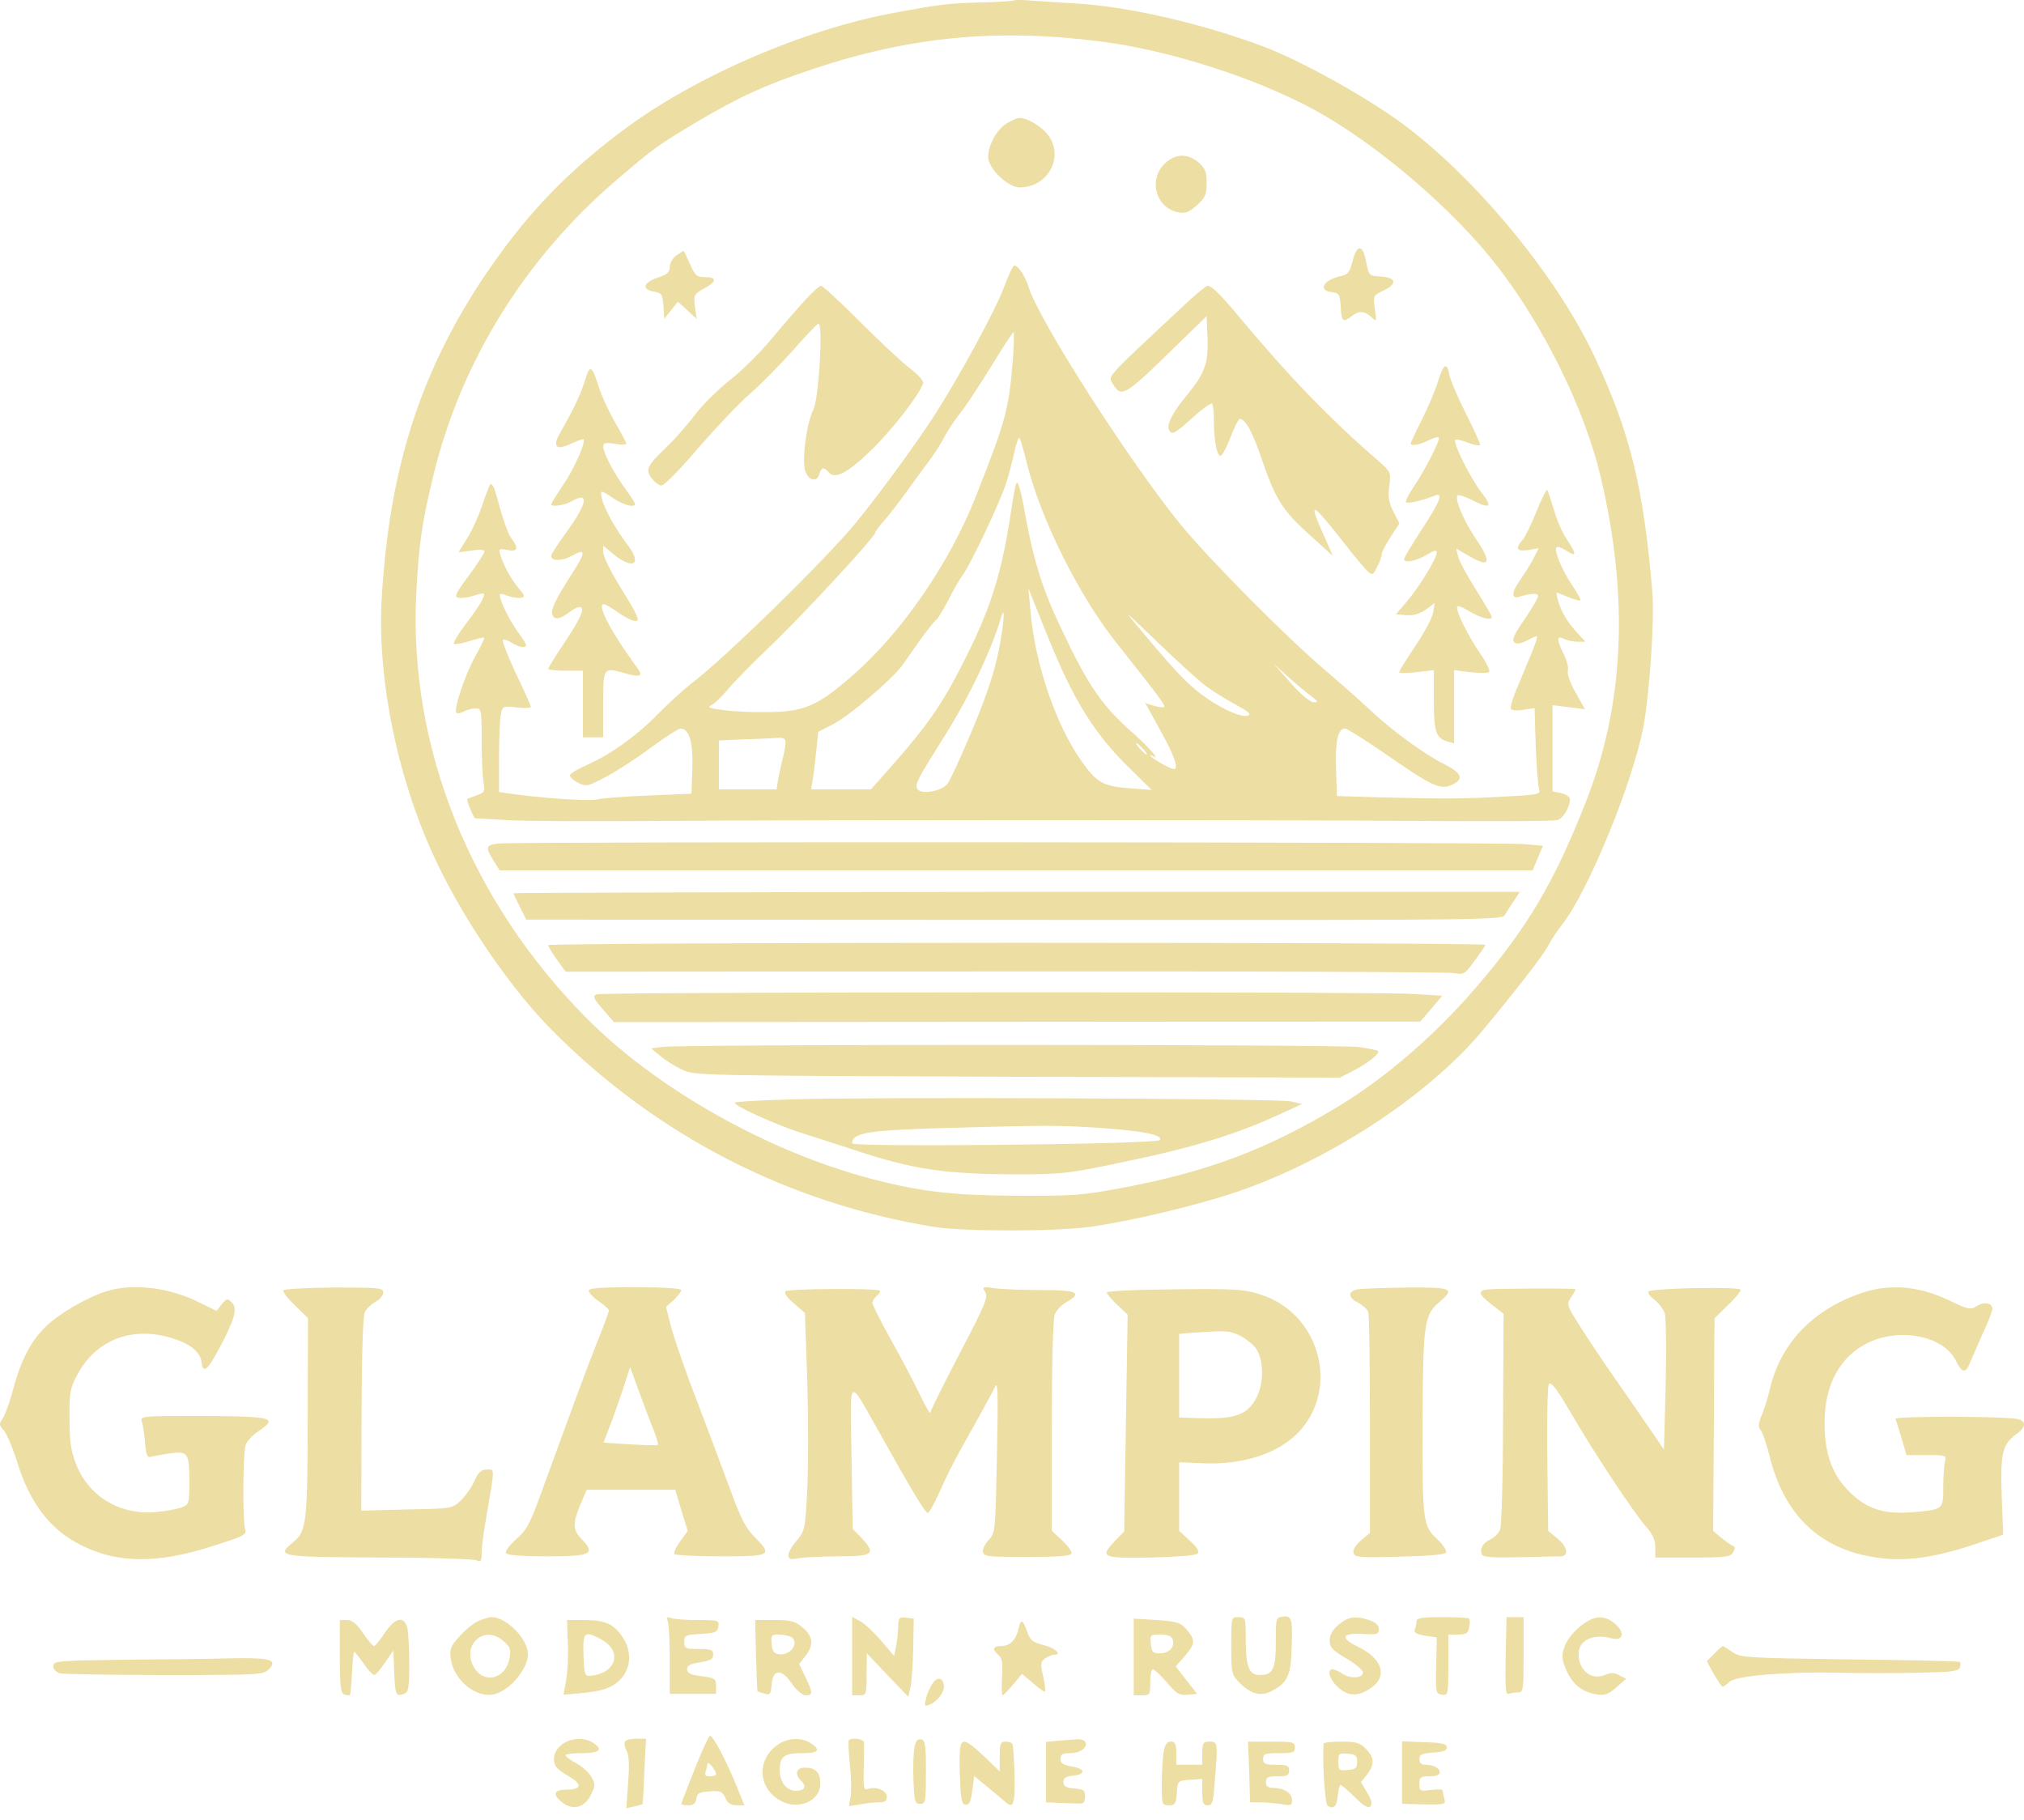 <svg width="119" height="107" viewBox="0 0 119 107" fill="none" xmlns="http://www.w3.org/2000/svg">
<g id="assets/logo">
<path id="Vector" d="M59.612 0.024C59.578 0.058 58.71 0.126 57.672 0.143C55.783 0.194 55.324 0.245 52.652 0.739C47.292 1.709 40.809 4.516 36.623 7.665C33.134 10.268 30.735 12.838 28.285 16.53C24.66 22.061 22.89 27.659 22.448 35.095C22.142 39.979 23.435 46.122 25.783 50.921C27.434 54.341 30.122 58.221 32.437 60.552C38.597 66.763 46.339 70.745 54.95 72.141C56.719 72.413 62.182 72.413 64.139 72.124C66.504 71.783 69.873 70.984 72.239 70.235C77.854 68.431 83.946 64.483 87.213 60.535C89.255 58.068 90.736 56.162 91.025 55.6C91.195 55.277 91.552 54.733 91.808 54.409C93.356 52.469 95.977 46.071 96.623 42.736C96.981 40.813 97.287 36.372 97.151 34.84C96.641 28.68 95.841 25.43 93.782 21.04C91.518 16.156 86.567 10.217 82.176 7.069C79.998 5.52 76.459 3.563 74.315 2.747C70.792 1.419 66.419 0.398 63.356 0.211C62.471 0.16 61.297 0.075 60.718 0.041C60.157 -0.01 59.663 -0.01 59.612 0.024ZM64.734 2.44C68.75 2.951 73.821 4.585 77.242 6.439C80.917 8.43 85.495 12.344 88.081 15.713C90.821 19.27 93.186 24.12 94.105 28.016C95.79 35.112 95.5 41.46 93.22 47.194C91.365 51.908 89.8 54.545 86.771 58.068C84.371 60.859 81.496 63.343 78.722 65.028C74.502 67.58 71.013 68.891 65.959 69.843C63.713 70.269 63.101 70.32 59.885 70.303C56.073 70.286 54.218 70.082 51.257 69.316C45.165 67.716 38.631 64.041 34.479 59.855C27.655 52.963 24.03 43.961 24.473 34.925C24.626 32.015 24.796 30.773 25.46 28.034C27.093 21.261 30.871 15.169 36.299 10.54C38.511 8.651 38.665 8.549 41.047 7.12C43.514 5.674 44.944 5.01 47.854 4.04C53.537 2.151 58.625 1.658 64.734 2.44Z" fill="#EDDEA3"/>
<path id="Vector_2" d="M59.187 7.256C58.608 7.613 58.098 8.532 58.098 9.23C58.098 9.911 59.255 11.017 59.953 11.017C61.705 11.017 62.641 9.06 61.518 7.817C61.041 7.307 60.378 6.933 59.918 6.933C59.799 6.933 59.476 7.086 59.187 7.256Z" fill="#EDDEA3"/>
<path id="Vector_3" d="M68.46 9.638C67.507 10.591 67.967 12.225 69.26 12.48C69.702 12.565 69.907 12.48 70.366 12.072C70.86 11.629 70.945 11.442 70.945 10.761C70.945 10.098 70.86 9.893 70.468 9.553C69.805 8.992 69.09 9.026 68.46 9.638Z" fill="#EDDEA3"/>
<path id="Vector_4" d="M79.522 15.356C79.369 15.985 79.249 16.138 78.875 16.223C77.837 16.428 77.446 17.074 78.297 17.176C78.739 17.227 78.773 17.296 78.824 18.027C78.875 18.912 78.96 18.98 79.471 18.589C79.896 18.265 80.202 18.265 80.611 18.623C80.934 18.929 80.951 18.912 80.832 18.163C80.73 17.398 80.73 17.381 81.326 17.091C82.159 16.7 82.108 16.326 81.206 16.258C80.475 16.206 80.475 16.206 80.322 15.39C80.134 14.352 79.777 14.335 79.522 15.356Z" fill="#EDDEA3"/>
<path id="Vector_5" d="M39.753 15.032C39.549 15.168 39.379 15.475 39.379 15.696C39.379 16.019 39.226 16.138 38.664 16.325C37.813 16.615 37.711 17.023 38.443 17.142C38.903 17.227 38.954 17.295 39.005 17.976L39.056 18.742L39.464 18.231L39.855 17.738L40.417 18.248L40.962 18.759L40.859 18.044C40.774 17.346 40.791 17.295 41.438 16.938C42.17 16.53 42.153 16.291 41.404 16.291C40.962 16.291 40.859 16.189 40.57 15.526C40.383 15.1 40.213 14.76 40.196 14.76C40.162 14.76 39.958 14.879 39.753 15.032Z" fill="#EDDEA3"/>
<path id="Vector_6" d="M59.05 16.835C58.557 18.197 56.362 22.213 54.915 24.459C53.86 26.093 51.631 29.139 50.372 30.67C48.602 32.848 42.629 38.685 40.655 40.182C40.196 40.54 39.311 41.339 38.698 41.969C37.456 43.245 35.891 44.368 34.529 44.964C34.036 45.185 33.576 45.44 33.525 45.542C33.457 45.645 33.661 45.849 33.951 46.002C34.478 46.257 34.512 46.257 35.584 45.696C36.18 45.389 37.371 44.624 38.239 43.977C39.09 43.347 39.889 42.837 40.009 42.837C40.519 42.837 40.757 43.62 40.706 45.151L40.655 46.666L38.188 46.768C36.827 46.819 35.431 46.921 35.074 47.006C34.529 47.108 31.756 46.921 29.901 46.649L29.339 46.563V44.556C29.339 43.45 29.39 42.309 29.441 42.02C29.543 41.51 29.56 41.493 30.377 41.595C30.837 41.646 31.211 41.629 31.211 41.561C31.211 41.493 30.82 40.591 30.326 39.587C29.85 38.566 29.509 37.681 29.56 37.63C29.628 37.562 29.867 37.647 30.105 37.8C30.36 37.97 30.666 38.072 30.803 38.038C31.007 38.004 30.956 37.868 30.615 37.392C30.122 36.728 29.611 35.809 29.441 35.23C29.322 34.873 29.356 34.856 29.833 35.026C30.122 35.128 30.479 35.179 30.632 35.145C30.888 35.094 30.871 35.026 30.496 34.584C30.037 34.039 29.628 33.291 29.424 32.644C29.305 32.27 29.339 32.236 29.833 32.338C30.428 32.457 30.513 32.252 30.105 31.708C29.867 31.402 29.611 30.67 29.169 29.07C29.067 28.662 28.914 28.39 28.829 28.475C28.761 28.56 28.539 29.139 28.335 29.751C28.131 30.364 27.74 31.232 27.45 31.674L26.957 32.474L27.723 32.372C28.199 32.287 28.488 32.321 28.488 32.423C28.488 32.508 28.08 33.154 27.569 33.835C26.753 34.941 26.685 35.094 26.974 35.145C27.161 35.179 27.552 35.128 27.842 35.026C28.131 34.924 28.403 34.873 28.437 34.907C28.556 35.026 28.148 35.69 27.331 36.762C26.923 37.306 26.634 37.8 26.685 37.851C26.736 37.902 27.144 37.834 27.586 37.698C28.046 37.545 28.437 37.46 28.471 37.494C28.505 37.511 28.267 38.021 27.927 38.617C27.331 39.689 26.651 41.748 26.838 41.918C26.889 41.969 27.076 41.935 27.263 41.833C27.467 41.731 27.774 41.646 27.961 41.646C28.301 41.646 28.318 41.748 28.318 43.467C28.318 44.487 28.369 45.594 28.42 45.951C28.522 46.547 28.505 46.598 27.995 46.768C27.706 46.87 27.467 46.972 27.467 46.989C27.467 47.193 27.859 48.112 27.944 48.112C28.012 48.112 28.829 48.163 29.765 48.214C30.701 48.282 34.87 48.299 39.039 48.265C49.044 48.197 73.174 48.197 83.214 48.265C87.621 48.299 91.365 48.282 91.569 48.214C91.909 48.112 92.301 47.465 92.301 46.989C92.301 46.853 92.08 46.7 91.79 46.632L91.28 46.529V43.994V41.459L92.233 41.578L93.186 41.697L92.641 40.727C92.318 40.165 92.131 39.621 92.182 39.434C92.233 39.246 92.114 38.821 91.944 38.464C91.518 37.63 91.518 37.324 91.944 37.562C92.131 37.647 92.488 37.732 92.743 37.732H93.22L92.777 37.255C92.182 36.626 91.807 35.996 91.62 35.367C91.535 35.077 91.501 34.839 91.518 34.839C91.552 34.839 91.858 34.958 92.216 35.111C92.556 35.248 92.879 35.333 92.913 35.298C92.965 35.264 92.726 34.839 92.403 34.363C91.807 33.461 91.348 32.338 91.518 32.167C91.569 32.116 91.807 32.202 92.063 32.355C92.692 32.78 92.726 32.61 92.148 31.759C91.875 31.351 91.518 30.551 91.365 29.989C91.195 29.428 91.025 28.9 90.974 28.815C90.939 28.73 90.65 29.292 90.344 30.057C90.038 30.823 89.663 31.589 89.51 31.759C89.068 32.252 89.17 32.44 89.85 32.338L90.463 32.236L90.174 32.814C90.004 33.137 89.646 33.716 89.374 34.107C88.88 34.788 88.846 35.23 89.289 35.094C90.055 34.873 90.429 34.856 90.429 35.043C90.429 35.162 90.072 35.775 89.629 36.422C89.051 37.255 88.88 37.613 89.017 37.749C89.153 37.885 89.357 37.868 89.765 37.664C90.463 37.306 90.446 37.306 90.259 37.851C90.072 38.361 90.072 38.344 89.272 40.267C88.966 40.948 88.778 41.595 88.829 41.68C88.88 41.765 89.221 41.799 89.578 41.731L90.225 41.629L90.293 43.892C90.344 45.134 90.429 46.274 90.497 46.427C90.599 46.683 90.395 46.734 88.693 46.819C86.226 46.972 84.865 46.972 81.41 46.887L78.602 46.802L78.551 45.168C78.5 43.535 78.671 42.837 79.079 42.837C79.198 42.837 80.236 43.483 81.393 44.283C84.337 46.325 84.711 46.495 85.511 46.07C86.056 45.764 85.885 45.423 84.95 44.947C83.724 44.334 81.887 42.99 80.559 41.748C79.947 41.169 78.807 40.165 78.007 39.485C75.761 37.596 71.115 32.916 69.413 30.84C66.436 27.182 61.092 18.86 60.48 16.887C60.275 16.223 59.867 15.61 59.629 15.61C59.561 15.61 59.306 16.155 59.05 16.835ZM59.561 21.005C59.322 24.067 59.152 24.697 57.366 29.206C55.851 33.069 53.026 37.187 50.151 39.689C48.092 41.493 47.326 41.833 45.216 41.867C44.297 41.884 43.089 41.833 42.527 41.748C41.642 41.629 41.557 41.595 41.88 41.425C42.085 41.305 42.493 40.897 42.816 40.506C43.123 40.131 44.178 39.059 45.148 38.123C46.934 36.456 51.461 31.555 51.461 31.317C51.461 31.232 51.716 30.908 52.022 30.568C52.312 30.227 52.907 29.462 53.333 28.866C53.758 28.288 54.337 27.471 54.643 27.079C54.949 26.671 55.341 26.058 55.528 25.684C55.715 25.327 56.123 24.714 56.43 24.323C56.736 23.948 57.553 22.706 58.251 21.583C58.948 20.443 59.544 19.524 59.595 19.524C59.629 19.524 59.612 20.188 59.561 21.005ZM60.395 27.318C61.228 30.585 63.407 34.958 65.602 37.749C68.12 40.914 68.528 41.476 68.444 41.561C68.409 41.612 68.137 41.578 67.848 41.493L67.337 41.339L68.154 42.82C69.022 44.368 69.328 45.219 69.022 45.219C68.818 45.219 67.627 44.539 67.627 44.419C67.627 44.385 67.712 44.402 67.831 44.471C68.256 44.743 67.49 43.875 66.606 43.092C64.751 41.459 63.968 40.301 62.318 36.796C61.211 34.448 60.718 32.797 60.139 29.513C60.02 28.883 59.867 28.373 59.799 28.373C59.731 28.373 59.595 29.036 59.476 29.853C58.948 33.461 58.336 35.537 56.872 38.481C55.46 41.339 54.609 42.582 52.142 45.355L51.206 46.41H49.436H47.683L47.785 45.849C47.836 45.56 47.921 44.794 47.989 44.164L48.108 43.024L48.976 42.582C49.895 42.122 52.414 39.978 53.043 39.127C53.248 38.838 53.741 38.14 54.132 37.579C54.541 37.017 54.949 36.507 55.034 36.456C55.136 36.388 55.443 35.877 55.749 35.298C56.038 34.72 56.447 34.005 56.651 33.733C57.093 33.12 58.829 29.462 59.169 28.373C59.306 27.947 59.51 27.165 59.629 26.62C59.748 26.093 59.884 25.684 59.935 25.735C59.986 25.786 60.19 26.484 60.395 27.318ZM62.675 39.876C63.679 41.986 64.836 43.637 66.35 45.1L67.712 46.444L66.384 46.342C64.87 46.223 64.479 46.019 63.594 44.76C62.079 42.633 60.82 38.94 60.582 35.86L60.463 34.584L61.245 36.541C61.671 37.613 62.3 39.127 62.675 39.876ZM70.826 40.284C71.234 40.591 72.051 41.101 72.612 41.407C73.395 41.833 73.582 41.986 73.378 42.071C72.953 42.241 71.438 41.493 70.315 40.574C69.499 39.893 68.682 38.991 66.367 36.2C66.18 35.962 66.929 36.66 68.052 37.749C69.175 38.838 70.434 39.978 70.826 40.284ZM58.931 37C58.659 38.957 58.216 40.42 57.11 43.041C56.498 44.505 55.868 45.866 55.715 46.07C55.358 46.547 54.064 46.751 53.911 46.342C53.809 46.07 53.979 45.747 55.545 43.262C57.025 40.897 58.301 38.208 58.88 36.234C59.033 35.724 59.05 36.115 58.931 37ZM77.071 40.914C77.496 41.237 77.53 41.288 77.241 41.288C77.037 41.288 76.492 40.846 75.88 40.148L74.876 39.008L75.71 39.774C76.186 40.199 76.799 40.71 77.071 40.914ZM46.186 43.637C46.186 43.807 46.118 44.215 46.032 44.539C45.947 44.862 45.828 45.423 45.76 45.764L45.658 46.41H43.974H42.272V44.964V43.535L43.769 43.467C44.586 43.45 45.454 43.398 45.726 43.381C46.066 43.364 46.186 43.432 46.186 43.637ZM67.201 44.028C67.371 44.215 67.474 44.368 67.422 44.368C67.371 44.368 67.201 44.215 67.031 44.028C66.861 43.841 66.759 43.688 66.81 43.688C66.861 43.688 67.031 43.841 67.201 44.028Z" fill="#EDDEA3"/>
<path id="Vector_7" d="M47.36 17.619C46.952 18.062 46.05 19.1 45.369 19.916C44.689 20.733 43.583 21.839 42.885 22.367C42.204 22.911 41.319 23.796 40.911 24.324C40.52 24.851 39.788 25.702 39.277 26.196C38.035 27.387 37.933 27.591 38.307 28.119C38.478 28.34 38.733 28.544 38.886 28.544C39.056 28.544 40.009 27.574 41.03 26.366C42.068 25.175 43.413 23.745 44.042 23.201C44.672 22.656 45.812 21.499 46.578 20.648C47.326 19.797 48.024 19.066 48.109 19.032C48.415 18.913 48.143 23.456 47.82 24.086C47.411 24.885 47.122 27.149 47.36 27.727C47.565 28.289 48.058 28.357 48.177 27.863C48.279 27.472 48.449 27.438 48.722 27.761C49.079 28.204 49.811 27.829 51.223 26.468C52.414 25.311 53.98 23.32 54.269 22.554C54.32 22.418 54.048 22.078 53.537 21.686C53.078 21.346 51.751 20.104 50.577 18.93C49.402 17.755 48.364 16.802 48.279 16.802C48.177 16.802 47.769 17.177 47.36 17.619Z" fill="#EDDEA3"/>
<path id="Vector_8" d="M69.532 18.027C64.853 22.401 65.159 22.077 65.431 22.571C65.891 23.388 66.163 23.252 68.614 20.852L70.945 18.589L70.996 19.899C71.047 21.38 70.826 21.975 69.754 23.268C68.988 24.187 68.596 24.936 68.716 25.242C68.869 25.617 69.039 25.532 70.128 24.545C70.689 24.034 71.2 23.677 71.268 23.728C71.319 23.779 71.37 24.221 71.37 24.698C71.37 25.923 71.557 26.859 71.779 26.791C71.881 26.757 72.136 26.263 72.357 25.685C72.578 25.106 72.817 24.63 72.885 24.63C73.225 24.63 73.65 25.413 74.195 27.029C75.012 29.395 75.403 30.007 77.003 31.453L78.364 32.679L77.922 31.675C76.901 29.412 77.037 29.412 78.841 31.692C79.521 32.577 80.236 33.427 80.406 33.581C80.678 33.836 80.729 33.819 80.968 33.325C81.121 33.053 81.24 32.713 81.24 32.577C81.24 32.458 81.478 31.998 81.767 31.556L82.278 30.773L81.921 30.075C81.648 29.531 81.597 29.207 81.682 28.578C81.784 27.795 81.767 27.744 81.138 27.182C78.16 24.613 75.743 22.094 72.749 18.504C71.728 17.279 71.234 16.802 70.996 16.802C70.911 16.802 70.247 17.347 69.532 18.027Z" fill="#EDDEA3"/>
<path id="Vector_9" d="M84.559 22.383C84.406 22.911 83.963 23.949 83.606 24.663C83.231 25.395 82.942 26.025 82.942 26.076C82.942 26.246 83.487 26.161 83.98 25.889C84.269 25.753 84.542 25.667 84.593 25.718C84.712 25.821 83.742 27.726 83.078 28.679C82.806 29.088 82.619 29.462 82.67 29.53C82.772 29.632 83.708 29.411 84.355 29.139C84.882 28.918 84.678 29.479 83.623 31.079C83.061 31.947 82.585 32.746 82.551 32.848C82.5 33.138 83.265 33.002 83.929 32.593C84.337 32.338 84.474 32.321 84.474 32.491C84.474 32.831 83.418 34.55 82.687 35.401L82.074 36.116L82.67 36.167C83.095 36.201 83.453 36.099 83.827 35.843L84.355 35.452L84.252 36.048C84.184 36.371 83.708 37.256 83.197 38.005C82.687 38.77 82.261 39.451 82.261 39.519C82.261 39.587 82.721 39.587 83.282 39.519L84.303 39.4V41.17C84.303 43.041 84.422 43.399 85.12 43.603L85.495 43.705V41.561V39.4L86.43 39.519C86.941 39.57 87.434 39.587 87.537 39.519C87.639 39.451 87.418 38.992 87.009 38.396C86.294 37.341 85.682 36.099 85.665 35.724C85.665 35.571 85.92 35.656 86.397 35.946C87.094 36.354 87.707 36.507 87.707 36.269C87.707 36.201 87.298 35.503 86.788 34.686C86.277 33.886 85.801 33.002 85.733 32.729L85.614 32.253L86.413 32.712C87.605 33.41 87.724 33.087 86.771 31.674C86.022 30.551 85.512 29.326 85.699 29.122C85.767 29.071 86.107 29.19 86.499 29.377C87.622 29.956 87.792 29.837 87.077 28.918C86.43 28.067 85.409 26.025 85.563 25.855C85.614 25.803 85.971 25.889 86.345 26.042C86.72 26.178 87.026 26.229 87.026 26.144C87.026 26.059 86.652 25.242 86.192 24.323C85.733 23.421 85.307 22.417 85.239 22.128C85.069 21.26 84.899 21.328 84.559 22.383Z" fill="#EDDEA3"/>
<path id="Vector_10" d="M34.394 22.366C34.155 23.149 33.747 24.034 32.913 25.48C32.471 26.246 32.709 26.501 33.509 26.11C33.849 25.957 34.189 25.82 34.274 25.82C34.53 25.82 33.798 27.522 33.066 28.577C32.709 29.122 32.403 29.598 32.403 29.649C32.403 29.819 33.185 29.717 33.594 29.479C34.683 28.849 34.547 29.581 33.236 31.385C32.777 32.015 32.403 32.593 32.403 32.678C32.403 33.002 33.015 33.002 33.628 32.678C34.462 32.202 34.462 32.457 33.594 33.784C32.658 35.248 32.369 35.86 32.471 36.133C32.59 36.456 32.913 36.422 33.424 36.031C33.662 35.843 33.951 35.69 34.07 35.69C34.445 35.69 34.155 36.337 33.151 37.834C32.641 38.6 32.232 39.264 32.232 39.332C32.232 39.383 32.692 39.434 33.253 39.434H34.274V41.391V43.348H34.87H35.466V41.391C35.466 39.179 35.449 39.213 36.878 39.621C37.644 39.825 37.814 39.74 37.491 39.298C35.942 37.188 35.057 35.52 35.5 35.52C35.585 35.52 35.993 35.758 36.401 36.047C36.81 36.337 37.252 36.541 37.406 36.507C37.627 36.473 37.44 36.081 36.572 34.686C35.959 33.699 35.466 32.729 35.466 32.491V32.083L35.976 32.508C37.15 33.512 37.797 33.24 36.946 32.1C36.197 31.113 35.534 29.939 35.398 29.343C35.261 28.781 35.295 28.781 36.078 29.309C36.657 29.7 37.337 29.87 37.337 29.632C37.337 29.564 37.082 29.173 36.759 28.73C36.078 27.794 35.466 26.62 35.466 26.246C35.466 26.042 35.602 26.008 36.146 26.093C36.521 26.161 36.827 26.144 36.827 26.093C36.827 26.025 36.521 25.446 36.163 24.834C35.806 24.204 35.364 23.268 35.21 22.758C34.802 21.464 34.683 21.396 34.394 22.366Z" fill="#EDDEA3"/>
<path id="Vector_11" d="M29.305 49.593C28.556 49.678 28.522 49.814 29.016 50.597L29.373 51.176H59.731H90.106L90.412 50.444L90.718 49.729L89.595 49.627C88.37 49.508 30.343 49.474 29.305 49.593Z" fill="#EDDEA3"/>
<path id="Vector_12" d="M30.19 52.52C30.19 52.554 30.361 52.911 30.565 53.319L30.939 54.068H33.492C34.904 54.068 47.82 54.085 62.182 54.085C86.754 54.102 88.302 54.085 88.472 53.813C88.558 53.643 88.796 53.268 89 52.979L89.357 52.435H59.782C43.498 52.452 30.19 52.486 30.19 52.52Z" fill="#EDDEA3"/>
<path id="Vector_13" d="M32.232 55.566C32.232 55.651 32.471 56.042 32.743 56.416L33.253 57.131L59.085 57.114C73.277 57.097 85.171 57.148 85.495 57.216C86.056 57.318 86.124 57.284 86.686 56.502C87.009 56.059 87.315 55.634 87.332 55.549C87.366 55.481 74.978 55.429 59.816 55.429C44.638 55.429 32.232 55.498 32.232 55.566Z" fill="#EDDEA3"/>
<path id="Vector_14" d="M35.091 58.459C34.836 58.561 34.87 58.68 35.449 59.344L36.095 60.093L59.799 60.076L83.504 60.059L84.15 59.31L84.797 58.544L83.146 58.442C80.934 58.289 35.465 58.323 35.091 58.459Z" fill="#EDDEA3"/>
<path id="Vector_15" d="M38.886 61.556L38.29 61.641L38.818 62.083C39.124 62.338 39.685 62.696 40.094 62.883C40.825 63.24 40.996 63.24 59.799 63.308L78.773 63.359L79.538 62.968C80.406 62.526 81.155 61.93 81.019 61.794C80.985 61.743 80.457 61.641 79.862 61.556C78.688 61.403 39.856 61.385 38.886 61.556Z" fill="#EDDEA3"/>
<path id="Vector_16" d="M46.56 64.636C44.773 64.687 43.242 64.772 43.208 64.823C43.055 64.976 45.624 66.133 47.122 66.61C47.87 66.848 49.249 67.29 50.185 67.597C53.707 68.771 55.579 69.043 59.918 69.043C62.386 69.043 62.862 68.992 65.84 68.362C70.213 67.46 72.698 66.695 75.369 65.453L76.56 64.908L75.88 64.755C75.063 64.585 51.223 64.483 46.56 64.636ZM64.734 66.32C67.218 66.49 68.46 66.746 68.171 67.035C67.933 67.273 50.099 67.46 50.099 67.222C50.099 66.593 51.018 66.456 55.545 66.32C61.586 66.15 62.249 66.15 64.734 66.32Z" fill="#EDDEA3"/>
<path id="Vector_17" d="M6.265 75.917C5.108 76.275 3.423 77.262 2.674 78.01C1.789 78.878 1.211 80.018 0.768 81.703C0.581 82.418 0.309 83.166 0.173 83.371C-0.065 83.711 -0.065 83.779 0.224 84.102C0.394 84.29 0.734 85.089 0.99 85.889C1.67 88.169 2.793 89.735 4.41 90.654C6.656 91.93 9.124 91.998 12.527 90.892C14.484 90.262 14.518 90.245 14.399 89.82C14.263 89.309 14.28 85.583 14.433 84.987C14.484 84.766 14.841 84.375 15.232 84.119C16.373 83.354 16.015 83.269 11.88 83.251C8.29 83.251 8.222 83.251 8.341 83.592C8.409 83.779 8.494 84.341 8.528 84.834C8.596 85.566 8.664 85.719 8.885 85.651C9.055 85.6 9.549 85.515 10.008 85.447C11.046 85.311 11.132 85.413 11.132 87.131C11.132 88.407 11.114 88.459 10.672 88.629C10.4 88.731 9.719 88.85 9.158 88.901C7.065 89.088 5.21 87.982 4.478 86.093C4.172 85.328 4.087 84.766 4.087 83.422C4.07 81.89 4.121 81.635 4.529 80.852C5.618 78.793 7.711 77.959 10.059 78.657C11.149 78.98 11.778 79.474 11.846 80.069C11.931 80.784 12.187 80.597 12.867 79.321C13.786 77.619 13.99 76.921 13.633 76.581C13.378 76.326 13.344 76.326 13.037 76.683L12.731 77.074L11.795 76.615C10.008 75.696 7.83 75.424 6.265 75.917Z" fill="#EDDEA3"/>
<path id="Vector_18" d="M16.662 75.866C16.611 75.951 16.917 76.343 17.343 76.751L18.108 77.5L18.091 83.013C18.091 89.514 18.023 90.024 17.257 90.654C16.202 91.522 16.355 91.538 22.277 91.573C25.272 91.573 27.859 91.658 28.029 91.743C28.267 91.862 28.318 91.794 28.318 91.317C28.318 90.994 28.437 90.041 28.59 89.207C29.101 86.212 29.101 86.4 28.625 86.4C28.301 86.4 28.131 86.553 27.893 87.063C27.74 87.438 27.365 87.948 27.093 88.22C26.599 88.697 26.582 88.697 23.911 88.748L21.239 88.816L21.256 83.132C21.273 79.321 21.341 77.347 21.46 77.125C21.563 76.921 21.852 76.666 22.09 76.53C22.328 76.411 22.533 76.156 22.533 76.002C22.533 75.713 22.328 75.696 19.64 75.696C18.04 75.713 16.696 75.781 16.662 75.866Z" fill="#EDDEA3"/>
<path id="Vector_19" d="M34.614 75.884C34.614 76.003 34.887 76.292 35.21 76.513C35.533 76.734 35.806 76.973 35.806 77.041C35.806 77.109 35.499 77.96 35.108 78.912C34.461 80.546 33.781 82.401 31.824 87.761C31.16 89.599 30.956 89.973 30.343 90.501C29.952 90.858 29.68 91.216 29.748 91.318C29.833 91.437 30.667 91.505 32.164 91.505C34.751 91.505 35.04 91.369 34.206 90.501C33.662 89.939 33.662 89.599 34.121 88.459L34.495 87.591H37.099H39.703L40.06 88.799L40.434 90.007L39.992 90.62C39.754 90.943 39.6 91.284 39.651 91.369C39.703 91.437 40.928 91.505 42.374 91.505C45.352 91.505 45.454 91.454 44.348 90.348C43.855 89.854 43.548 89.259 42.97 87.676C42.561 86.553 41.659 84.171 40.979 82.367C40.281 80.58 39.6 78.589 39.447 77.977L39.158 76.837L39.617 76.428C39.856 76.19 40.06 75.935 40.06 75.85C40.06 75.747 38.971 75.679 37.337 75.679C35.278 75.679 34.614 75.73 34.614 75.884ZM38.358 83.898C38.579 84.426 38.715 84.902 38.681 84.954C38.63 84.987 37.899 84.971 37.048 84.919L35.482 84.817L36.01 83.439C36.282 82.673 36.639 81.686 36.776 81.21L37.048 80.376L37.507 81.635C37.763 82.333 38.137 83.354 38.358 83.898Z" fill="#EDDEA3"/>
<path id="Vector_20" d="M46.186 75.917C46.084 76.019 46.271 76.292 46.679 76.632L47.326 77.194L47.462 81.192C47.53 83.388 47.53 86.263 47.462 87.591C47.343 89.939 47.309 90.024 46.849 90.569C46.577 90.875 46.356 91.266 46.356 91.419C46.356 91.675 46.458 91.709 47.002 91.607C47.343 91.555 48.415 91.504 49.385 91.504C51.359 91.504 51.529 91.351 50.627 90.398L50.133 89.888L50.065 85.668C49.98 80.784 49.827 80.903 51.699 84.221C53.571 87.574 54.405 88.952 54.541 88.952C54.626 88.952 54.915 88.442 55.204 87.795C55.851 86.365 56.089 85.906 57.383 83.609C57.961 82.571 58.455 81.652 58.489 81.567C58.676 81.073 58.693 81.89 58.608 85.838C58.523 90.024 58.523 90.126 58.131 90.534C57.91 90.773 57.757 91.096 57.791 91.249C57.842 91.522 58.114 91.538 60.395 91.538C62.215 91.538 62.947 91.487 62.998 91.334C63.032 91.232 62.794 90.892 62.453 90.569L61.841 90.007V83.881C61.841 80.239 61.909 77.568 62.011 77.296C62.096 77.057 62.403 76.717 62.692 76.564C63.662 76.002 63.355 75.849 61.262 75.849C60.207 75.849 58.965 75.798 58.523 75.747C57.757 75.628 57.723 75.645 57.927 75.968C58.114 76.257 57.927 76.7 56.413 79.593C55.477 81.397 54.694 82.962 54.694 83.064C54.694 83.166 54.388 82.639 54.03 81.89C53.673 81.141 52.907 79.695 52.329 78.674C51.767 77.653 51.291 76.717 51.291 76.598C51.291 76.496 51.41 76.309 51.546 76.189C51.699 76.07 51.767 75.934 51.733 75.883C51.58 75.73 46.339 75.764 46.186 75.917Z" fill="#EDDEA3"/>
<path id="Vector_21" d="M68.358 75.815C66.554 75.832 65.074 75.917 65.074 75.985C65.074 76.07 65.346 76.394 65.686 76.717L66.299 77.296L66.197 83.66L66.095 90.041L65.584 90.569C64.631 91.556 64.767 91.624 67.643 91.573C69.158 91.539 70.298 91.454 70.4 91.352C70.536 91.215 70.4 90.994 69.958 90.586L69.328 90.007V87.982V85.974L70.621 86.025C73.106 86.161 75.267 85.43 76.475 84.068C78.687 81.533 77.598 77.415 74.382 76.207C73.242 75.781 72.663 75.747 68.358 75.815ZM72.782 78.47C73.089 78.589 73.514 78.912 73.752 79.168C74.331 79.797 74.365 81.414 73.786 82.333C73.225 83.252 72.51 83.456 70.23 83.371L69.328 83.337V80.886V78.419L70.23 78.351C72.051 78.232 72.238 78.232 72.782 78.47Z" fill="#EDDEA3"/>
<path id="Vector_22" d="M79.845 75.799C79.232 75.901 79.232 76.293 79.862 76.599C80.134 76.752 80.39 76.973 80.441 77.126C80.509 77.263 80.543 80.24 80.543 83.746V90.127L80.032 90.553C79.726 90.808 79.539 91.114 79.573 91.284C79.624 91.557 79.862 91.591 82.261 91.523C83.929 91.489 84.95 91.403 85.018 91.284C85.086 91.182 84.848 90.825 84.491 90.484C83.657 89.719 83.623 89.447 83.64 83.508C83.657 77.96 83.742 77.314 84.559 76.616C85.58 75.748 85.427 75.68 82.738 75.697C81.394 75.714 80.1 75.765 79.845 75.799Z" fill="#EDDEA3"/>
<path id="Vector_23" d="M87.417 75.816C86.872 75.901 86.924 76.088 87.706 76.701L88.404 77.245L88.37 83.388C88.37 86.775 88.285 89.718 88.2 89.923C88.115 90.144 87.859 90.399 87.638 90.501C87.179 90.722 86.992 91.046 87.128 91.386C87.179 91.556 87.723 91.59 89.357 91.556C90.531 91.522 91.603 91.505 91.739 91.505C92.25 91.505 92.182 90.978 91.603 90.484L91.025 90.008L90.974 85.822C90.939 83.524 90.99 81.516 91.058 81.38C91.178 81.193 91.518 81.635 92.386 83.116C93.798 85.532 96.01 88.868 96.759 89.735C97.168 90.195 97.321 90.535 97.321 90.978V91.573H99.516C101.473 91.573 101.745 91.539 101.898 91.267C102.034 91.029 102.034 90.927 101.864 90.876C101.745 90.825 101.439 90.603 101.183 90.399L100.724 90.008L100.758 85.09C100.775 82.401 100.792 79.576 100.792 78.845L100.809 77.501L101.575 76.752C102 76.36 102.341 75.935 102.341 75.833C102.341 75.629 97.133 75.731 96.912 75.935C96.861 76.003 97.014 76.224 97.27 76.411C97.525 76.616 97.797 76.973 97.882 77.211C97.95 77.449 97.984 79.338 97.933 81.431L97.831 85.226L97.1 84.154C96.691 83.558 95.755 82.197 95.006 81.125C94.258 80.053 93.288 78.606 92.862 77.926C92.114 76.735 92.097 76.684 92.369 76.275C92.522 76.054 92.641 75.833 92.641 75.799C92.641 75.731 87.927 75.748 87.417 75.816Z" fill="#EDDEA3"/>
<path id="Vector_24" d="M109.3 76.071C106.476 77.092 104.655 79.049 104.042 81.738C103.94 82.197 103.719 82.861 103.583 83.201C103.362 83.712 103.362 83.899 103.515 84.086C103.634 84.222 103.872 84.92 104.042 85.618C104.842 88.817 106.663 90.74 109.505 91.42C111.547 91.897 113.418 91.71 116.311 90.723L117.775 90.229L117.69 87.983C117.605 85.465 117.724 84.92 118.523 84.341C119.119 83.933 119.153 83.542 118.643 83.439C117.843 83.252 111.359 83.252 111.445 83.422C111.479 83.508 111.649 84.035 111.802 84.563L112.091 85.55H113.282C114.422 85.55 114.456 85.567 114.354 85.924C114.303 86.145 114.252 86.826 114.252 87.438C114.252 88.749 114.252 88.749 112.534 88.902C110.764 89.055 109.76 88.732 108.722 87.694C107.701 86.673 107.275 85.465 107.275 83.627C107.275 81.431 108.177 79.764 109.794 78.964C111.683 78.028 114.269 78.539 114.984 79.985C115.358 80.734 115.563 80.768 115.818 80.138C115.92 79.883 116.26 79.117 116.567 78.42C116.89 77.739 117.145 77.075 117.145 76.956C117.145 76.599 116.652 76.514 116.226 76.786C115.869 77.024 115.733 77.007 114.508 76.412C112.721 75.578 111.002 75.459 109.3 76.071Z" fill="#EDDEA3"/>
<path id="Vector_25" d="M75.455 95.044C75.012 95.095 75.012 95.112 75.012 96.525C75.012 98.124 74.842 98.482 74.076 98.482C73.43 98.482 73.242 98.005 73.242 96.338C73.242 95.112 73.225 95.078 72.817 95.078C72.392 95.078 72.392 95.078 72.392 96.763C72.392 98.414 72.409 98.465 72.902 98.958C73.532 99.588 74.127 99.758 74.74 99.435C75.659 98.958 75.88 98.55 75.931 97.137C76.016 95.231 75.965 94.976 75.455 95.044Z" fill="#EDDEA3"/>
<path id="Vector_26" d="M28.063 95.334C27.791 95.47 27.298 95.879 26.991 96.236C26.498 96.781 26.43 96.951 26.498 97.512C26.668 98.789 28.012 99.878 29.084 99.605C29.986 99.384 31.041 98.108 31.041 97.257C31.041 96.372 29.782 95.079 28.914 95.079C28.727 95.079 28.353 95.198 28.063 95.334ZM29.612 96.491C30.003 96.832 30.054 96.968 29.952 97.512C29.748 98.618 28.625 99.01 27.995 98.21C27.536 97.631 27.536 96.883 27.978 96.44C28.438 95.981 29.05 96.015 29.612 96.491Z" fill="#EDDEA3"/>
<path id="Vector_27" d="M39.26 95.317C39.328 95.487 39.379 96.508 39.379 97.597V99.588H40.74H42.102V99.128C42.102 98.703 42.034 98.652 41.251 98.55C40.587 98.465 40.4 98.363 40.4 98.141C40.4 97.92 40.587 97.818 41.166 97.733C41.779 97.631 41.932 97.546 41.932 97.274C41.932 97.001 41.813 96.95 41.081 96.95C40.298 96.95 40.23 96.916 40.23 96.525C40.23 96.15 40.298 96.117 41.217 96.065C42.068 96.014 42.187 95.963 42.238 95.623C42.289 95.266 42.238 95.249 41.03 95.249C40.315 95.249 39.617 95.198 39.447 95.129C39.209 95.044 39.175 95.079 39.26 95.317Z" fill="#EDDEA3"/>
<path id="Vector_28" d="M50.1 97.376V99.673H50.525C50.933 99.673 50.95 99.639 50.95 98.43L50.968 97.205L52.176 98.482L53.401 99.758L53.52 99.264C53.588 98.992 53.673 97.971 53.69 96.967L53.724 95.163L53.265 95.112C52.856 95.061 52.822 95.112 52.805 95.708C52.788 96.065 52.737 96.576 52.669 96.865L52.567 97.359L51.801 96.457C51.376 95.963 50.831 95.453 50.576 95.317L50.1 95.061V97.376Z" fill="#EDDEA3"/>
<path id="Vector_29" d="M66.657 97.41V99.673H67.151C67.61 99.673 67.627 99.639 67.627 98.907C67.627 98.482 67.695 98.141 67.78 98.141C67.865 98.141 68.24 98.499 68.614 98.924C69.176 99.588 69.346 99.69 69.822 99.639L70.384 99.588L69.754 98.788L69.125 97.971L69.652 97.376C70.282 96.644 70.299 96.44 69.771 95.81C69.397 95.385 69.227 95.334 68.001 95.249L66.657 95.163V97.41ZM68.938 96.372C69.108 96.814 68.75 97.205 68.206 97.205C67.78 97.205 67.712 97.137 67.661 96.644C67.61 96.116 67.627 96.099 68.223 96.099C68.631 96.099 68.869 96.184 68.938 96.372Z" fill="#EDDEA3"/>
<path id="Vector_30" d="M78.705 95.521C78.348 95.827 78.178 96.117 78.178 96.44C78.178 96.865 78.331 97.019 79.165 97.512C79.692 97.818 80.135 98.193 80.135 98.329C80.135 98.669 79.42 98.72 78.943 98.414C78.722 98.261 78.45 98.142 78.348 98.142C77.974 98.142 78.195 98.805 78.722 99.248C79.318 99.758 79.913 99.741 80.645 99.214C81.598 98.533 81.258 97.512 79.862 96.831C78.773 96.304 78.875 95.998 80.1 96.066C80.968 96.117 81.07 96.082 81.07 95.793C81.07 95.572 80.883 95.385 80.543 95.266C79.709 94.977 79.267 95.044 78.705 95.521Z" fill="#EDDEA3"/>
<path id="Vector_31" d="M83.282 95.317C83.282 95.453 83.248 95.674 83.18 95.811C83.112 95.981 83.282 96.083 83.776 96.168L84.474 96.27L84.44 97.938C84.406 99.52 84.423 99.588 84.78 99.639C85.137 99.69 85.154 99.656 85.154 97.904V96.1H85.733C86.209 96.1 86.311 96.032 86.379 95.674C86.43 95.453 86.43 95.215 86.379 95.164C86.328 95.113 85.614 95.079 84.78 95.079C83.606 95.079 83.282 95.13 83.282 95.317Z" fill="#EDDEA3"/>
<path id="Vector_32" d="M88.524 97.376C88.49 99.231 88.524 99.656 88.694 99.588C88.83 99.537 89.068 99.503 89.255 99.503C89.562 99.503 89.579 99.35 89.579 97.291V95.079H89.085H88.575L88.524 97.376Z" fill="#EDDEA3"/>
<path id="Vector_33" d="M93.407 95.282C92.761 95.623 92.131 96.32 91.961 96.882C91.808 97.341 91.825 97.58 92.097 98.209C92.489 99.06 92.999 99.469 93.884 99.622C94.36 99.69 94.564 99.622 95.041 99.196L95.603 98.703L95.211 98.499C94.905 98.328 94.718 98.328 94.343 98.482C93.561 98.805 92.812 98.209 92.812 97.239C92.812 96.44 93.663 96.031 94.735 96.32C95.432 96.508 95.569 95.997 94.956 95.47C94.462 95.044 93.952 94.976 93.407 95.282Z" fill="#EDDEA3"/>
<path id="Vector_34" d="M19.98 97.376C19.98 99.146 20.032 99.537 20.236 99.622C20.389 99.673 20.542 99.69 20.576 99.656C20.61 99.622 20.661 99.026 20.695 98.346C20.729 97.682 20.78 97.121 20.831 97.121C20.882 97.138 21.121 97.444 21.376 97.801C21.631 98.176 21.92 98.482 22.006 98.482C22.073 98.482 22.363 98.159 22.635 97.75L23.129 97.036L23.18 98.346C23.231 99.673 23.282 99.775 23.792 99.571C24.013 99.486 24.064 99.163 24.064 97.886C24.064 97.019 24.013 96.066 23.962 95.776C23.792 94.977 23.248 95.062 22.618 96.015C22.346 96.423 22.056 96.78 21.988 96.78C21.92 96.78 21.631 96.44 21.342 96.015C20.967 95.453 20.695 95.249 20.406 95.249H19.98V97.376Z" fill="#EDDEA3"/>
<path id="Vector_35" d="M33.389 96.593C33.423 97.324 33.372 98.311 33.287 98.788L33.134 99.639L34.087 99.554C35.465 99.434 36.078 99.213 36.571 98.635C37.116 97.971 37.133 97.035 36.605 96.252C36.095 95.487 35.584 95.248 34.359 95.248H33.338L33.389 96.593ZM35.295 96.355C36.605 97.035 36.282 98.345 34.784 98.516C34.376 98.567 34.359 98.533 34.308 97.324C34.257 95.963 34.359 95.861 35.295 96.355Z" fill="#EDDEA3"/>
<path id="Vector_36" d="M44.45 97.325C44.484 98.482 44.519 99.435 44.535 99.435C44.553 99.452 44.74 99.52 44.944 99.571C45.267 99.673 45.318 99.622 45.369 99.043C45.437 98.124 45.948 98.09 46.56 98.992C46.85 99.401 47.173 99.673 47.377 99.673C47.803 99.673 47.803 99.52 47.343 98.584L46.986 97.835L47.343 97.376C47.854 96.729 47.82 96.219 47.19 95.691C46.748 95.317 46.51 95.249 45.539 95.249H44.399L44.45 97.325ZM46.424 96.201C47.071 96.457 46.544 97.359 45.812 97.257C45.505 97.222 45.403 97.086 45.369 96.644C45.318 96.167 45.369 96.099 45.744 96.099C45.965 96.099 46.271 96.15 46.424 96.201Z" fill="#EDDEA3"/>
<path id="Vector_37" d="M59.885 95.742C59.748 96.423 59.374 96.78 58.846 96.78C58.37 96.78 58.319 96.984 58.71 97.308C58.915 97.478 58.966 97.784 58.915 98.601C58.88 99.196 58.898 99.673 58.949 99.673C59 99.673 59.272 99.384 59.561 99.043L60.089 98.414L60.735 98.958C61.076 99.264 61.399 99.486 61.433 99.452C61.484 99.418 61.433 99.009 61.331 98.55C61.161 97.835 61.178 97.699 61.433 97.512C61.603 97.393 61.841 97.29 61.978 97.29C62.488 97.29 62.029 96.882 61.331 96.712C60.718 96.559 60.565 96.423 60.412 95.98C60.14 95.215 60.021 95.146 59.885 95.742Z" fill="#EDDEA3"/>
<path id="Vector_38" d="M100.792 97.223L100.35 97.666L100.758 98.414C100.996 98.823 101.217 99.163 101.286 99.163C101.337 99.163 101.524 99.027 101.694 98.874C102.085 98.516 105.029 98.278 108.211 98.346C109.437 98.38 111.479 98.38 112.772 98.346C114.695 98.312 115.137 98.261 115.222 98.057C115.273 97.904 115.29 97.751 115.239 97.717C115.205 97.666 112.278 97.598 108.756 97.564C102.63 97.478 102.307 97.461 101.847 97.121C101.575 96.934 101.32 96.781 101.286 96.781C101.251 96.781 101.03 96.985 100.792 97.223Z" fill="#EDDEA3"/>
<path id="Vector_39" d="M7.439 97.581C3.372 97.632 3.134 97.649 3.134 97.955C3.134 98.142 3.287 98.312 3.525 98.38C3.729 98.431 6.503 98.482 9.702 98.482C15.352 98.482 15.505 98.465 15.828 98.125C16.322 97.581 15.896 97.461 13.684 97.496C12.612 97.529 9.787 97.564 7.439 97.581Z" fill="#EDDEA3"/>
<path id="Vector_40" d="M54.796 99.026C54.66 99.248 54.489 99.622 54.438 99.894C54.336 100.303 54.353 100.337 54.626 100.234C55.102 100.064 55.545 99.469 55.493 99.094C55.443 98.601 55.085 98.567 54.796 99.026Z" fill="#EDDEA3"/>
<path id="Vector_41" d="M40.842 104.012C40.417 105.084 40.06 106.003 40.06 106.054C40.06 106.105 40.247 106.139 40.468 106.139C40.774 106.139 40.893 106.037 40.944 105.747C40.978 105.441 41.115 105.356 41.71 105.322C42.357 105.271 42.459 105.322 42.646 105.696C42.782 106.02 42.969 106.139 43.31 106.139H43.769L43.276 104.93C42.68 103.484 41.931 102.055 41.744 102.055C41.676 102.055 41.268 102.94 40.842 104.012ZM42.102 104.301C42.102 104.369 41.948 104.437 41.744 104.437C41.489 104.437 41.421 104.369 41.489 104.165C41.54 104.012 41.591 103.807 41.591 103.705C41.608 103.484 42.102 104.08 42.102 104.301Z" fill="#EDDEA3"/>
<path id="Vector_42" d="M33.015 102.583C32.725 102.821 32.572 103.093 32.572 103.417C32.572 103.825 32.708 103.995 33.338 104.37C34.257 104.897 34.24 105.204 33.321 105.221C32.538 105.221 32.453 105.527 33.1 106.003C33.712 106.463 34.393 106.259 34.75 105.51C35.006 104.982 35.006 104.88 34.767 104.472C34.631 104.217 34.24 103.859 33.883 103.672C33.542 103.485 33.253 103.281 33.253 103.196C33.253 103.128 33.661 103.076 34.172 103.076C35.227 103.076 35.482 102.889 34.921 102.498C34.393 102.124 33.559 102.158 33.015 102.583Z" fill="#EDDEA3"/>
<path id="Vector_43" d="M36.742 102.396C36.691 102.481 36.725 102.736 36.844 102.94C36.98 103.196 37.014 103.791 36.929 104.812L36.827 106.31L37.303 106.207C37.559 106.139 37.78 106.088 37.78 106.071C37.797 106.054 37.848 105.186 37.882 104.131L37.984 102.226H37.405C37.099 102.226 36.793 102.294 36.742 102.396Z" fill="#EDDEA3"/>
<path id="Vector_44" d="M45.828 102.515C44.518 103.315 44.501 105.033 45.794 105.816C46.849 106.48 48.228 105.935 48.228 104.863C48.228 104.216 47.956 103.927 47.343 103.927C46.798 103.927 46.696 104.302 47.122 104.727C47.445 105.033 47.309 105.288 46.798 105.288C46.254 105.288 45.845 104.778 45.845 104.08C45.845 103.264 46.101 103.076 47.156 103.076C48.126 103.076 48.279 102.906 47.683 102.498C47.19 102.157 46.39 102.157 45.828 102.515Z" fill="#EDDEA3"/>
<path id="Vector_45" d="M49.912 102.311C49.861 102.345 49.895 102.991 49.963 103.706C50.048 104.438 50.065 105.289 50.014 105.612L49.912 106.19L50.559 106.088C50.916 106.02 51.41 105.969 51.682 105.969C52.022 105.969 52.142 105.884 52.142 105.629C52.142 105.272 51.495 104.999 51.018 105.186C50.78 105.272 50.763 105.118 50.78 103.978C50.797 103.247 50.814 102.549 50.797 102.43C50.78 102.243 50.082 102.14 49.912 102.311Z" fill="#EDDEA3"/>
<path id="Vector_46" d="M53.758 102.77C53.707 103.077 53.673 103.945 53.707 104.693C53.758 105.919 53.792 106.055 54.098 106.055C54.422 106.055 54.439 105.936 54.439 104.183C54.439 102.566 54.405 102.311 54.15 102.26C53.945 102.226 53.826 102.362 53.758 102.77Z" fill="#EDDEA3"/>
<path id="Vector_47" d="M62.233 102.344L61.501 102.412V104.199V105.969L62.352 106.003C62.828 106.02 63.339 106.037 63.509 106.037C63.713 106.054 63.798 105.918 63.798 105.628C63.798 105.254 63.713 105.203 63.169 105.152C62.675 105.118 62.522 105.016 62.522 104.777C62.522 104.539 62.658 104.437 63.066 104.403C63.849 104.335 63.832 103.995 63.032 103.859C62.505 103.773 62.352 103.671 62.352 103.416C62.352 103.144 62.471 103.076 62.93 103.076C63.526 103.076 64.002 102.718 63.798 102.395C63.747 102.31 63.526 102.242 63.322 102.259C63.118 102.276 62.624 102.31 62.233 102.344Z" fill="#EDDEA3"/>
<path id="Vector_48" d="M56.429 104.216C56.48 105.765 56.532 106.054 56.753 106.105C56.974 106.139 57.076 105.969 57.161 105.288L57.28 104.421L58.063 105.067C58.505 105.425 58.965 105.816 59.101 105.935C59.578 106.395 59.697 106.054 59.646 104.336C59.629 103.417 59.56 102.6 59.526 102.532C59.475 102.447 59.288 102.396 59.101 102.396C58.829 102.396 58.778 102.515 58.778 103.263V104.148L57.859 103.263C56.464 101.97 56.378 102.021 56.429 104.216Z" fill="#EDDEA3"/>
<path id="Vector_49" d="M68.41 103.025C68.359 103.382 68.308 104.233 68.308 104.896C68.308 106.105 68.325 106.139 68.716 106.139C69.09 106.139 69.141 106.054 69.192 105.407C69.243 104.692 69.243 104.692 69.975 104.641L70.69 104.59V105.356C70.69 106.003 70.741 106.139 71.013 106.139C71.285 106.139 71.337 105.951 71.422 104.726C71.609 102.446 71.609 102.395 71.115 102.395C70.741 102.395 70.69 102.463 70.69 103.076V103.756H69.924H69.159V103.076C69.159 102.531 69.09 102.395 68.835 102.395C68.597 102.395 68.495 102.565 68.41 103.025Z" fill="#EDDEA3"/>
<path id="Vector_50" d="M73.446 104.182L73.497 105.969H74.093C74.416 105.969 74.978 106.02 75.335 106.071C75.896 106.173 75.965 106.139 75.965 105.833C75.965 105.425 75.505 105.118 74.875 105.118C74.552 105.118 74.433 105.033 74.433 104.778C74.433 104.489 74.552 104.438 75.114 104.438C75.675 104.438 75.794 104.387 75.794 104.097C75.794 103.808 75.675 103.757 75.028 103.757C74.382 103.757 74.263 103.706 74.263 103.417C74.263 103.11 74.382 103.076 75.199 103.076C76.016 103.076 76.135 103.042 76.135 102.736C76.135 102.43 76.016 102.396 74.756 102.396H73.378L73.446 104.182Z" fill="#EDDEA3"/>
<path id="Vector_51" d="M77.82 102.515C77.734 103.57 77.905 106.071 78.058 106.173C78.415 106.395 78.602 106.208 78.653 105.578C78.688 105.238 78.755 104.948 78.824 104.948C78.875 104.948 79.266 105.272 79.657 105.663C80.168 106.173 80.44 106.327 80.559 106.208C80.695 106.071 80.644 105.833 80.389 105.408L80.015 104.778L80.372 104.336C80.832 103.74 80.814 103.332 80.304 102.821C79.964 102.464 79.725 102.396 78.858 102.396C78.296 102.396 77.837 102.447 77.82 102.515ZM79.793 103.587C79.793 103.944 79.709 104.029 79.249 104.063C78.722 104.114 78.688 104.08 78.688 103.587C78.688 103.093 78.722 103.059 79.249 103.11C79.709 103.145 79.793 103.23 79.793 103.587Z" fill="#EDDEA3"/>
<path id="Vector_52" d="M82.432 104.217V106.054L83.725 106.088C84.967 106.105 85.018 106.088 84.916 105.748C84.865 105.544 84.814 105.323 84.814 105.255C84.814 105.204 84.508 105.187 84.133 105.238C83.487 105.323 83.453 105.306 83.453 104.88C83.453 104.489 83.521 104.438 84.048 104.438C84.44 104.438 84.644 104.353 84.644 104.2C84.644 103.944 84.287 103.757 83.776 103.757C83.572 103.757 83.453 103.638 83.453 103.434C83.453 103.145 83.589 103.093 84.269 103.042C84.848 103.008 85.069 102.923 85.069 102.736C85.069 102.532 84.78 102.464 83.759 102.43L82.432 102.379V104.217Z" fill="#EDDEA3"/>
</g>
</svg>
